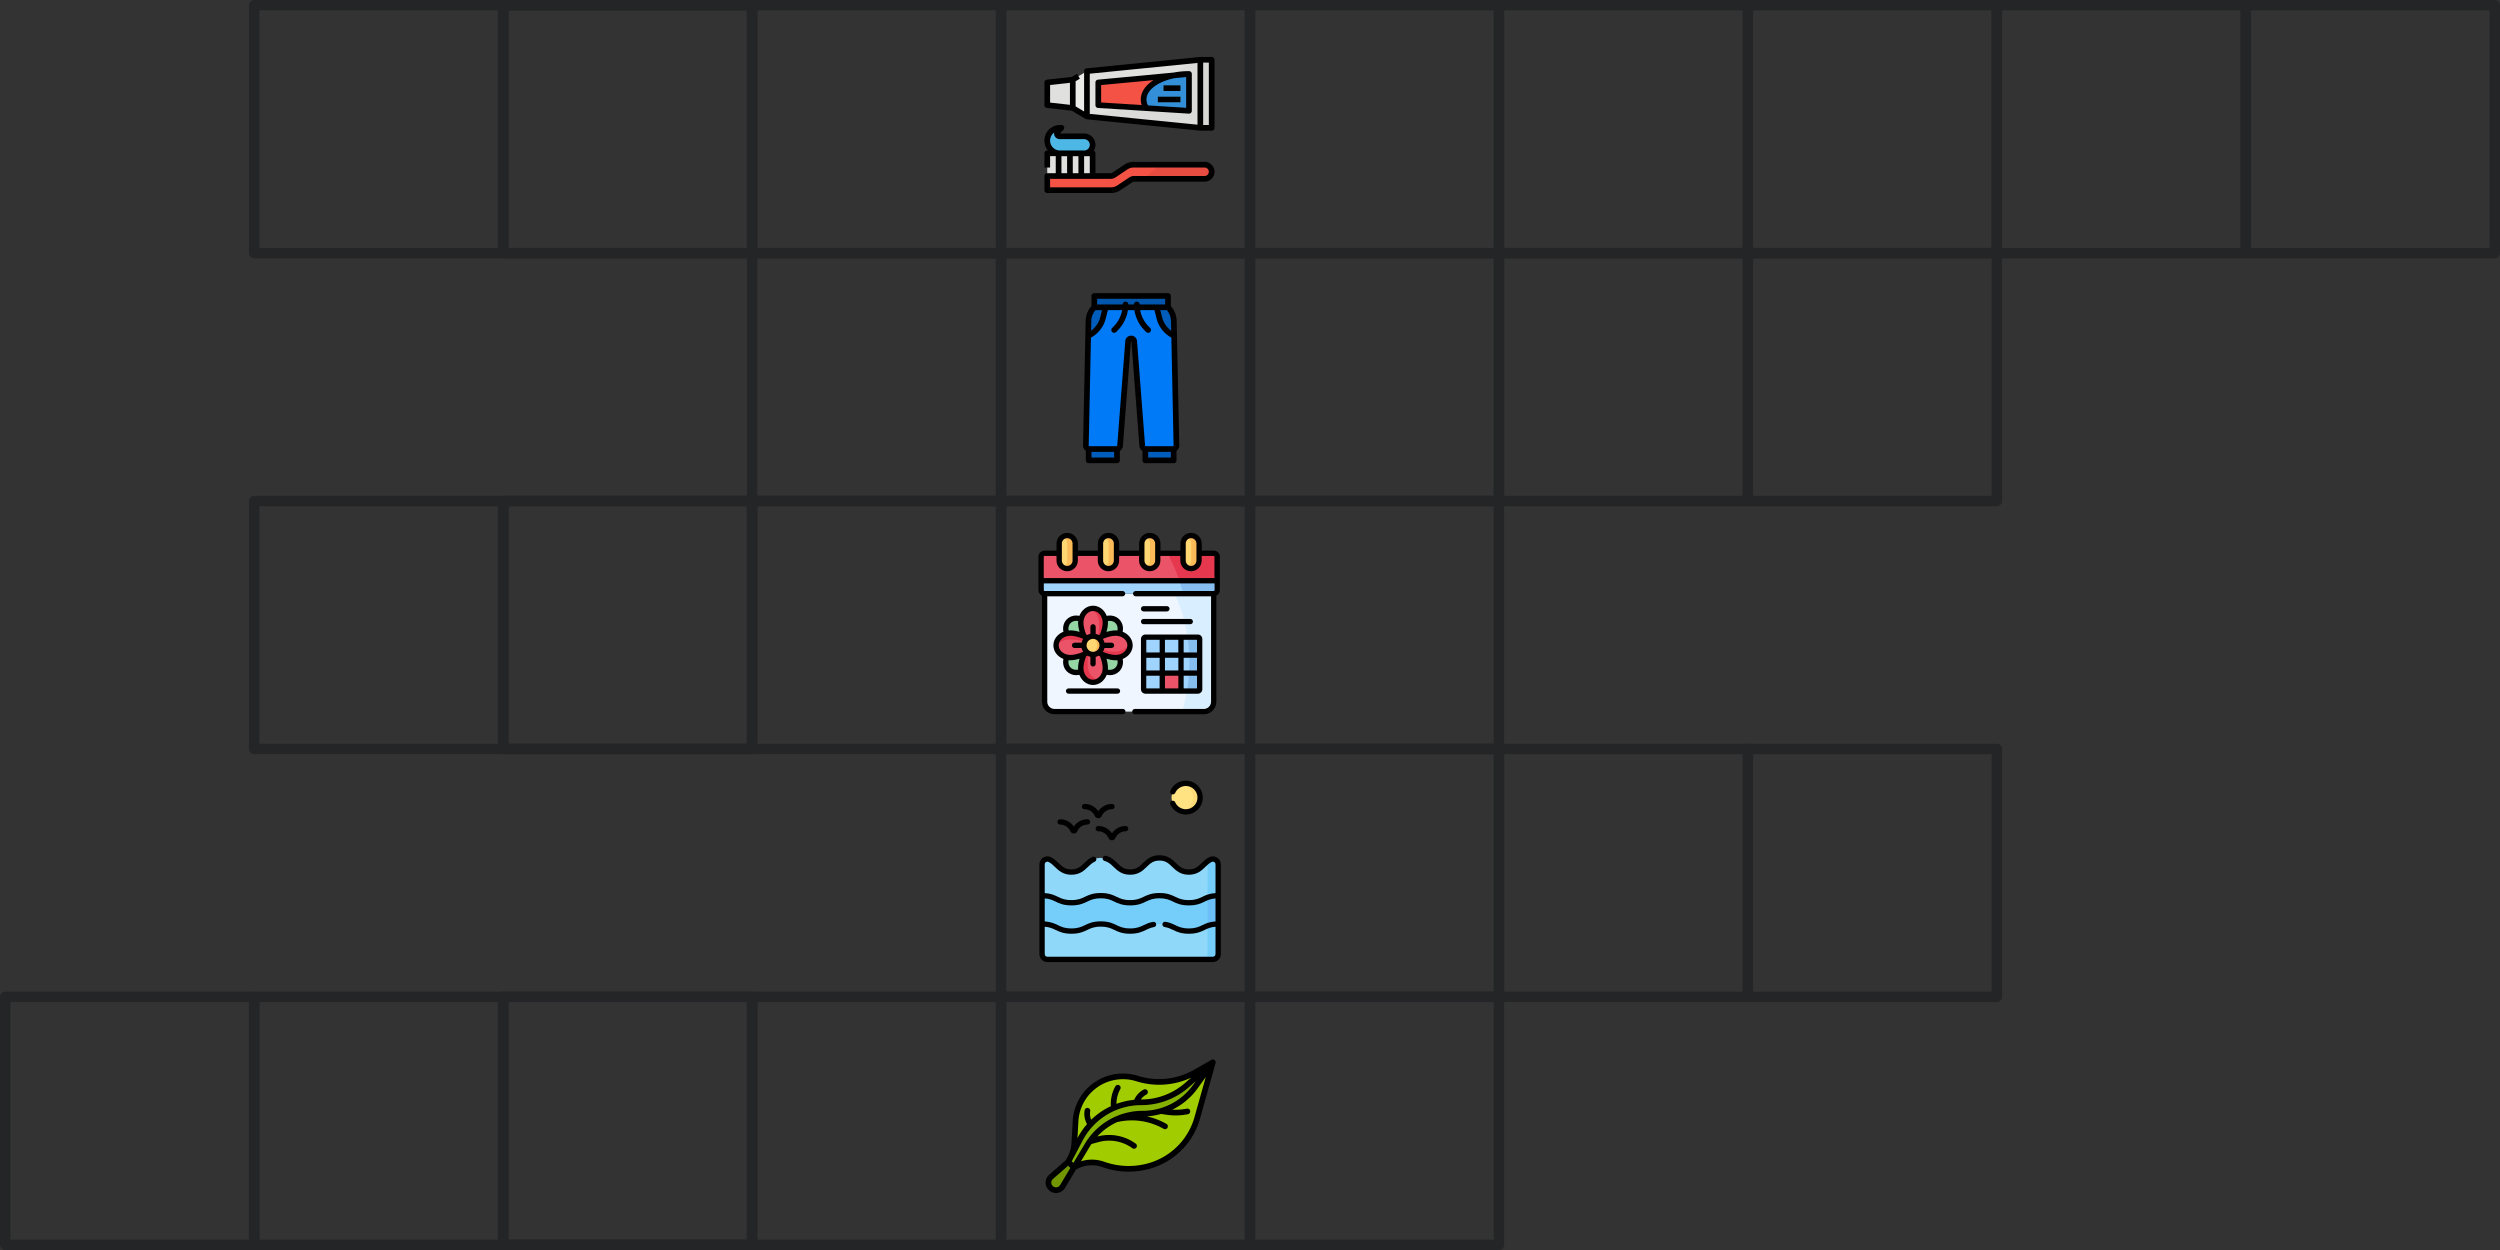 <?xml version="1.0" encoding="UTF-8"?>
<!-- Created with Inkscape (http://www.inkscape.org/) -->
<svg width="720" height="360" version="1.1" viewBox="0 0 190.5 95.25" xmlns="http://www.w3.org/2000/svg">
 <rect x="0" y="0" width="190.5" height="95.25" fill="#333333" stroke="none"/>
 <g fill="none" stroke="#242526" stroke-linecap="round" stroke-linejoin="round" stroke-width=".794">
  <rect x="19.367" y=".397" width="18.971" height="18.891"/>
  <rect x="38.338" y=".397" width="18.971" height="18.891"/>
  <rect x="38.338" y=".397" width="18.971" height="18.891"/>
  <rect x="57.309" y=".397" width="18.971" height="18.891"/>
  <rect x="76.279" y=".397" width="18.971" height="18.891"/>
  <rect x="95.25" y=".397" width="18.971" height="18.891"/>
  <rect x="114.22" y=".397" width="18.971" height="18.891"/>
  <rect x="133.19" y=".397" width="18.971" height="18.891"/>
  <rect x="152.16" y=".397" width="18.971" height="18.891"/>
  <rect x="171.13" y=".397" width="18.971" height="18.891"/>
  <rect x="57.309" y="19.288" width="18.971" height="18.891"/>
  <rect x="76.279" y="19.288" width="18.971" height="18.891"/>
  <rect x="95.25" y="19.288" width="18.971" height="18.891"/>
  <rect x="114.22" y="19.288" width="18.971" height="18.891"/>
  <rect x="133.19" y="19.288" width="18.971" height="18.891"/>
  <rect x="19.367" y="38.179" width="18.971" height="18.891"/>
  <rect x="38.338" y="38.179" width="18.971" height="18.891"/>
  <rect x="38.338" y="38.179" width="18.971" height="18.891"/>
  <rect x="57.309" y="38.179" width="18.971" height="18.891"/>
  <rect x="76.279" y="38.179" width="18.971" height="18.891"/>
  <rect x="95.25" y="38.179" width="18.971" height="18.891"/>
  <rect x="76.279" y="57.071" width="18.971" height="18.891"/>
  <rect x="95.25" y="57.071" width="18.971" height="18.891"/>
  <rect x="114.22" y="57.071" width="18.971" height="18.891"/>
  <rect x="133.19" y="57.071" width="18.971" height="18.891"/>
  <rect x=".397" y="75.962" width="18.971" height="18.891"/>
  <rect x="19.367" y="75.962" width="18.971" height="18.891"/>
  <rect x="38.338" y="75.962" width="18.971" height="18.891"/>
  <rect x="38.338" y="75.962" width="18.971" height="18.891"/>
  <rect x="57.309" y="75.962" width="18.971" height="18.891"/>
  <rect x="76.279" y="75.962" width="18.971" height="18.891"/>
  <rect x="95.25" y="75.962" width="18.971" height="18.891"/>
 </g>
 <g stroke-width="9.809">
  <g id="Filled_outline" transform="matrix(.027 0 0 .027 79.153 2.612)" data-name="Filled outline">
   <path d="m152 312a24 24 0 0 0-24-24h-68.686a8 8 0 0 1-5.657-2.343 8 8 0 0 1 0-11.314l10.343-10.343h-4a36 36 0 0 0-36 36 36 36 0 0 0 36 36h68a24 24 0 0 0 24-24z" fill="#4db7e5" stroke-width="93.221"/>
   <path transform="rotate(90,88,368)" d="m56 304h64v128h-64z" fill="#e0e0de" stroke-width="93.221"/>
   <g fill="#d6d6d4" stroke-width="9.809">
    <path d="m48 336h16v64h-16z"/>
    <path d="m80 336h16v64h-16z"/>
    <path d="m112 336h16v64h-16z"/>
   </g>
   <path d="m488 388a20.007 20.007 0 0 1-20 20h-199.16a16.029 16.029 0 0 0-8.87 2.69l-33.89 22.59a40 40 0 0 1-22.19 6.72h-179.89v-40h179.16a16.029 16.029 0 0 0 8.87-2.69l33.89-22.59a40 40 0 0 1 22.19-6.72h199.89a19.994 19.994 0 0 1 20 20z" fill="#f35244" stroke-width="93.221"/>
   <path d="m488 388a20.007 20.007 0 0 1-20 20h-174.31a460.6 460.6 0 0 0 48.76-40h125.55a19.994 19.994 0 0 1 20 20z" fill="#e64c3f" stroke-width="93.221"/>
   <path d="m456 72v192l-320-32v-128l289.68-28.97z" fill="#e0e0de" stroke-width="93.221"/>
   <path d="m456 72v192l-320-32v-1.03c100.04-18.19 207.85-64.36 289.68-155.94z" fill="#dbdbd9" stroke-width="93.221"/>
   <path d="m456 72h32v192h-32z" fill="#d6d6d4" stroke-width="93.221"/>
   <path d="m96 208 40 24v-128l-40 24z" fill="#ebebe9" stroke-width="93.221"/>
   <path d="m24 200 72 8v-80l-72 8z" fill="#e0e0de" stroke-width="93.221"/>
   <path d="m424 112v104l-120.41-7.53-135.59-8.47v-64l214.3-20.09z" fill="#f35244" stroke-width="93.221"/>
   <path d="m424 112v104l-120.41-7.53a44.936 44.936 0 0 1-7.59-24.47c0-31.55 36.08-58.36 86.3-68.09a220.06 220.06 0 0 1 41.7-3.91z" fill="#348fd9" stroke-width="93.221"/>
   <path d="m352 144h48v16h-48z" fill="#4db7e5" stroke-width="93.221"/>
   <path d="m336 176h64v16h-64z" fill="#4db7e5" stroke-width="93.221"/>
   <g stroke-width="9.809">
    <path d="m468 360h-199.89a47.846 47.846 0 0 0-26.626 8.062l-33.892 22.594a7.974 7.974 0 0 1-4.438 1.344h-43.155v-56a8 8 0 0 0-4.721-7.292 31.984 31.984 0 0 0-27.279-48.708h-68.686l10.343-10.343a8 8 0 0 0-5.657-13.657h-4a43.978 43.978 0 0 0-33.916 72h-2.084a8 8 0 0 0-8 8v40h16v-32h16v48h-24a8 8 0 0 0-8 8v40a8 8 0 0 0 8 8h179.89a47.846 47.846 0 0 0 26.626-8.062l33.892-22.594a7.974 7.974 0 0 1 4.438-1.344h199.16a28 28 0 0 0 0-56zm-340 32v-48h16v48zm-16-48v48h-16v-48zm-80-44a27.982 27.982 0 0 1 11.527-22.629 16.248 16.248 0 0 0-0.214 2.629 16 16 0 0 0 16 16h68.687a16 16 0 0 1 0 32h-68a28.032 28.032 0 0 1-28-28zm32 44h16v48h-16zm404 56h-199.16a23.932 23.932 0 0 0-13.314 4.031l-33.89 22.594a31.9 31.9 0 0 1-17.752 5.375h-171.89v-24h171.16a23.932 23.932 0 0 0 13.314-4.031l33.89-22.594a31.9 31.9 0 0 1 17.752-5.375h199.89a12 12 0 0 1 0 24z"/>
    <path d="m488 64h-31.91a7.746 7.746 0 0 0-0.886 0.04h-0.036l-319.97 32a8 8 0 0 0-7.2 7.96v113.87l-24-14.4v-70.941l12.116-7.268-8.232-13.721-14.5 8.7-70.264 7.807a8 8 0 0 0-7.12 7.953v64a8 8 0 0 0 7.116 7.951l70.264 7.807 38.5 23.1c0.034 0.021 0.071 0.035 0.106 0.055a8.209 8.209 0 0 0 0.771 0.393c0.05 0.022 0.1 0.047 0.15 0.068a7.98 7.98 0 0 0 0.915 0.319c0.064 0.018 0.127 0.031 0.191 0.047 0.249 0.064 0.5 0.115 0.761 0.155 0.087 0.014 0.175 0.028 0.263 0.039 0.055 6e-3 0.108 0.019 0.163 0.024l319.96 32h0.036a7.872 7.872 0 0 0 0.8 0.04h32a8 8 0 0 0 8-8v-192a8 8 0 0 0-7.997-8zm-456 79.16 56-6.222v62.124l-56-6.222zm112-31.92 304-30.4v174.32l-304-30.4zm336 144.76h-16v-176h16z"/>
    <path d="m431.94 111.08c-0.028-0.249-0.065-0.494-0.116-0.735-6e-3 -0.03-0.016-0.059-0.023-0.09-0.053-0.237-0.114-0.471-0.187-0.7-0.015-0.048-0.035-0.094-0.052-0.142-0.071-0.207-0.146-0.412-0.233-0.611-0.03-0.069-0.066-0.135-0.1-0.2-0.081-0.173-0.164-0.344-0.257-0.509-0.048-0.086-0.1-0.167-0.152-0.251-0.087-0.142-0.175-0.283-0.27-0.42-0.064-0.092-0.134-0.181-0.2-0.271-0.093-0.121-0.186-0.24-0.286-0.356-0.078-0.091-0.16-0.179-0.243-0.267q-0.151-0.164-0.312-0.316c-0.043-0.041-0.081-0.087-0.125-0.127s-0.1-0.077-0.144-0.118q-0.17-0.147-0.347-0.284c-0.094-0.073-0.188-0.144-0.284-0.213-0.126-0.089-0.256-0.172-0.386-0.254-0.1-0.059-0.19-0.119-0.287-0.174-0.142-0.081-0.289-0.154-0.437-0.226-0.091-0.045-0.181-0.091-0.273-0.132-0.162-0.072-0.329-0.134-0.5-0.195-0.084-0.031-0.166-0.064-0.251-0.092-0.176-0.057-0.357-0.1-0.539-0.149-0.082-0.021-0.162-0.046-0.245-0.064-0.177-0.038-0.359-0.065-0.541-0.091-0.091-0.013-0.18-0.031-0.272-0.041-0.168-0.019-0.339-0.025-0.509-0.033-0.107-5e-3 -0.214-0.016-0.322-0.016h-0.053a228.06 228.06 0 0 0-42.768 3.975l-213.98 20.06a8 8 0 0 0-7.25 7.96v64a8 8 0 0 0 7.5 7.984l135.59 8.47 120.41 7.53c0.167 0.011 0.333 0.016 0.5 0.016a8 8 0 0 0 8-8v-104a7.918 7.918 0 0 0-0.044-0.834c-3e-3 -0.028-9e-3 -0.056-0.013-0.084zm-255.94 32.203 148.08-13.885c-3.038 1.925-5.94 3.935-8.663 6.047-17.935 13.911-27.415 30.699-27.415 48.553a49.891 49.891 0 0 0 2.532 15.639l-114.53-7.155zm240 64.2-107.66-6.733a35.69 35.69 0 0 1-4.337-16.752c0-16.076 11.539-28.4 21.22-35.9 14.317-11.1 35-19.71 58.268-24.262l32.512-3.053z"/>
    <path d="m352 144h48v16h-48z"/>
    <path d="m336 176h64v16h-64z"/>
   </g>
  </g>
  <g id="filled_outline" transform="matrix(.027 0 0 .027 79.282 21.904)" data-name="filled outline">
   <path d="m152 24h208v40h-208z" fill="#0056ac" stroke-width="93.221"/>
   <path d="m360 56a56.277 56.277 0 0 1 16.471 38.622l7.316 351.17a10 10 0 0 1-10 10.208h-76.527a10 10 0 0 1-9.97-9.233l-22.676-294.79a8.64 8.64 0 0 0-8.614-7.976 8.64 8.64 0 0 0-8.614 7.976l-22.676 294.79a10 10 0 0 1-9.97 9.233h-76.529a10 10 0 0 1-10-10.208l7.316-351.17a56.277 56.277 0 0 1 16.473-38.622l16 8 16-8h144l16 8z" fill="#007af6" stroke-width="93.221"/>
   <g fill="#005dbb" stroke-width="9.809">
    <path d="m136 456h80v32h-80z"/>
    <path d="m296 456h80v32h-80z"/>
    <path d="m184 56-7.32 29.29a77.813 77.813 0 0 1-40.68 50.71l-1.35 0.67 0.88-42.05a56.266 56.266 0 0 1 16.47-38.62z"/>
    <path d="m377.35 136.67-1.35-0.67a77.813 77.813 0 0 1-40.68-50.71l-7.32-29.29h32a56.266 56.266 0 0 1 16.47 38.62z"/>
   </g>
   <path d="m360 16h-208a8 8 0 0 0-8 8v28.821a63.951 63.951 0 0 0-16.469 41.635l-7.316 351.17a17.866 17.866 0 0 0 5.135 12.97 18.19 18.19 0 0 0 2.65 2.229v27.177a8 8 0 0 0 8 8h80a8 8 0 0 0 8-8v-26.608a18.043 18.043 0 0 0 8.687-14.011l22.676-294.79a0.639 0.639 0 0 1 1.274 0l22.676 294.79a18.043 18.043 0 0 0 8.687 14.011v26.608a8 8 0 0 0 8 8h80a8 8 0 0 0 8-8v-27.177a18.19 18.19 0 0 0 2.65-2.229 17.865 17.865 0 0 0 5.135-12.969l-7.316-351.17a63.951 63.951 0 0 0-16.469-41.635v-28.821a8 8 0 0 0-8-8zm-200 16h192v16h-72a8 8 0 0 0-16 0h-16a8 8 0 0 0-16 0h-72zm-4.538 32h18.292l-4.838 19.351a69.683 69.683 0 0 1-25.963 38.982l0.574-27.544a48.029 48.029 0 0 1 11.935-30.789zm52.538 416h-64v-16h64zm64.59-328.64a16.639 16.639 0 0 0-33.18 0l-22.676 294.79a2.01 2.01 0 0 1-1.994 1.847h-76.53a2 2 0 0 1-2-2.042l6.341-304.37a85.668 85.668 0 0 0 41.886-54.355l5.809-23.231h40.3a87.917 87.917 0 0 1-24.485 46.627l-3.716 3.716a8 8 0 0 0 11.314 11.314l3.716-3.716a103.79 103.79 0 0 0 29.411-57.941h18.428a103.79 103.79 0 0 0 29.413 57.941l3.716 3.716a8 8 0 0 0 11.314-11.314l-3.716-3.716a87.908 87.908 0 0 1-24.484-46.627h40.3l5.808 23.231a85.668 85.668 0 0 0 41.886 54.355l6.341 304.37a2 2 0 0 1-2 2.041h-76.532a2.01 2.01 0 0 1-1.994-1.847zm95.41 328.64h-64v-16h64zm1.047-357.67a69.683 69.683 0 0 1-25.963-38.982l-4.838-19.351h18.292a48.029 48.029 0 0 1 11.935 30.789z" stroke-width="9.809"/>
  </g>
  <g transform="matrix(.027 0 0 .027 79.129 40.603)">
   <g clip-rule="evenodd" fill-rule="evenodd" stroke-width="93.221">
    <path d="m45.2 504.5h421.6c15.3 0 27.8-12.5 27.8-27.8v-305.1h-477.3v305.1c0 15.3 12.6 27.8 27.9 27.8z" fill="#eff6ff"/>
    <path d="m17.3 171.6h477.3c5.4 0 9.8-4.3 9.9-9.6v-26.8h-497v26.8c0.1 5.3 4.5 9.6 9.8 9.6z" fill="#9fd4fe"/>
    <path d="m7.5 135.2h497v-68c-0.1-5.3-4.5-9.6-9.9-9.6h-41.2v20.7c0 12.4-10.2 22.6-22.6 22.6s-22.6-10.2-22.6-22.6v-20.7h-71.3v20.7c0 12.4-10.2 22.6-22.6 22.6s-22.6-10.2-22.6-22.6v-20.7h-71.3v20.7c0 12.4-10.2 22.6-22.6 22.6s-22.6-10.2-22.6-22.6v-20.7h-71.3v20.7c0 12.4-10.2 22.6-22.6 22.6s-22.6-10.2-22.6-22.6v-20.7h-41.4c-5.4 0-9.8 4.3-9.8 9.7v0.2z" fill="#eb5468"/>
    <path d="m363.8 57.6c13.2 23.3 24.6 49.4 34 77.6h106.7v-68c-0.1-5.3-4.5-9.6-9.9-9.6h-41.2v20.7c0 12.4-10.2 22.6-22.6 22.6s-22.6-10.2-22.6-22.6v-20.7z" fill="#e5384f"/>
    <path d="m397.8 135.2c3.9 11.8 7.5 23.9 10.6 36.4h86.2c5.4 0 9.8-4.3 9.9-9.6v-26.8z" fill="#85beef"/>
    <g fill="#ffd772">
     <path d="m58.6 78.3c0 12.4 10.2 22.6 22.6 22.6s22.6-10.2 22.6-22.6v-48.2c0-12.4-10.2-22.6-22.6-22.6s-22.6 10.1-22.6 22.6v27.5z"/>
     <path d="m175.1 78.3c0 12.4 10.1 22.6 22.6 22.6 12.4 0 22.6-10.2 22.6-22.6v-48.2c0-12.4-10.2-22.6-22.6-22.6s-22.6 10.1-22.6 22.6v27.5z"/>
     <path d="m291.7 78.3c0 12.4 10.1 22.6 22.6 22.6 12.4 0 22.6-10.2 22.6-22.6v-48.2c0-12.4-10.2-22.6-22.6-22.6s-22.6 10.1-22.6 22.6v27.5z"/>
     <path d="m408.2 30.1v48.2c0 12.4 10.2 22.6 22.6 22.6s22.6-10.2 22.6-22.6v-48.2c0-12.4-10.2-22.6-22.6-22.6s-22.6 10.1-22.6 22.6z"/>
    </g>
    <g fill="#fbba58">
     <path d="m198.1 30.1v48.2c0 8.4-4.6 15.8-11.5 19.6 3.3 1.9 7.1 2.9 11.1 2.9 12.4 0 22.6-10.2 22.6-22.6v-48.1c0-12.4-10.2-22.6-22.6-22.6-4 0-7.8 1-11.1 2.9 6.9 3.9 11.5 11.3 11.5 19.7z"/>
     <path d="m81.6 30.1v48.2c0 8.4-4.6 15.8-11.5 19.6 3.3 1.9 7.1 2.9 11.1 2.9 12.4 0 22.6-10.2 22.6-22.6v-48.1c0-12.4-10.2-22.6-22.6-22.6-4 0-7.8 1-11.1 2.9 6.9 3.9 11.5 11.3 11.5 19.7z"/>
     <path d="m314.7 30.1v48.2c0 8.4-4.6 15.8-11.5 19.6 3.3 1.9 7.1 2.9 11.1 2.9 12.4 0 22.6-10.2 22.6-22.6v-48.1c0-12.4-10.2-22.6-22.6-22.6-4 0-7.8 1-11.1 2.9 6.8 3.9 11.5 11.3 11.5 19.7z"/>
     <path d="m431.2 30.1v48.2c0 8.4-4.6 15.8-11.5 19.6 3.3 1.9 7.1 2.9 11.1 2.9 12.4 0 22.6-10.2 22.6-22.6v-48.1c0-12.4-10.2-22.6-22.6-22.6-4 0-7.8 1-11.1 2.9 6.8 3.9 11.5 11.3 11.5 19.7z"/>
    </g>
    <g fill="#9fd4fe">
     <path d="m296.8 299.5v45.5h52.7v-50.7h-47.6c-2.8 0-5.1 2.3-5.1 5.2z"/>
     <path d="m349.6 294.3h52.8v50.7h-52.8z"/>
     <path d="m402.3 294.3v50.7h52.7v-45.6c0-2.8-2.3-5.1-5.1-5.1z"/>
     <path d="m402.3 345.1h52.7v50.7h-52.7z"/>
     <path d="m349.6 345.1h52.8v50.7h-52.8z"/>
     <path d="m296.8 345.1h52.7v50.7h-52.7z"/>
     <path d="m296.8 395.8v45.6c0 2.8 2.3 5.1 5.1 5.1h47.6v-50.7z"/>
    </g>
    <path d="m349.6 395.8h52.8v50.7h-52.8z" fill="#eb5468"/>
    <path d="m402.3 395.8v50.7h47.6c2.8 0 5.1-2.3 5.1-5.1v-45.6z" fill="#9fd4fe"/>
    <g fill="#85beef">
     <path d="m420.9 294.3c2.4 16.4 4 33.4 4.6 50.7h29.5v-45.6c0-2.8-2.3-5.1-5.1-5.1z"/>
     <path d="m425.5 345.1c0.3 6.4 0.4 12.9 0.4 19.4 0 10.6-0.3 21-1 31.3h30.1v-50.7z"/>
     <path d="m425 395.8c-1.1 17.4-3.1 34.3-5.9 50.7h30.9c2.8 0 5.1-2.3 5.1-5.1v-45.6z"/>
    </g>
    <path d="m412.3 250.4c3.5 14.2 6.4 28.8 8.6 43.9h29c2.8 0 5.1 2.3 5.1 5.1v141.9c0 2.8-2.3 5.1-5.1 5.1h-30.9c-3.5 20.2-8.2 39.6-14.1 58h61.9c15.3 0 27.8-12.5 27.8-27.8v-305h-110.9c11.8 23.7 21.5 50.2 28.6 78.8z" fill="#d9eeff"/>
    <path d="m79.7 284c-17.3 3.9-30 17.4-30 33.5s12.8 29.6 30 33.5c3.3 0.8 6.8 1.2 10.4 1.2 10.7 0 25.8-3.5 38.6-9.4 3.3-1.5 6.5-3.2 9.4-5 13.9-8.8 18.1-28.8 0-40.7-2.9-1.8-6.1-3.5-9.4-5-12.8-5.8-27.9-9.4-38.6-9.4-3.6 0.1-7.1 0.5-10.4 1.3z" fill="#eb5468"/>
    <path d="m120.5 243.5c-0.7 3.2-1 6.5-1 10 0 10.7 3.5 25.8 9.4 38.6 17.1 26.9 40.3 22.6 50.6 0 5.8-12.8 9.4-28 9.4-38.6 0-3.5-0.4-6.8-1.1-10-3.8-17.5-17.4-30.5-33.6-30.5-16.3 0.1-29.9 13-33.7 30.5z" fill="#eb5468"/>
    <path d="m85.5 249.2c-8.8 8.8-10.6 22.4-5.8 34.8 3.3-0.8 6.8-1.2 10.4-1.2 10.7 0 25.8 3.5 38.6 9.4-5.8-12.8-9.4-28-9.4-38.6 0-3.5 0.4-6.8 1-10-12.3-5-25.9-3.2-34.8 5.6z" fill="#95d6a4"/>
    <path d="m79.7 351c-4.8 12.4-3 25.9 5.8 34.7 8.9 8.9 22.5 10.7 35 5.7-0.7-3.2-1-6.5-1-10 0-10.7 3.5-25.8 9.4-38.6-12.8 5.8-27.9 9.4-38.6 9.4-3.8-0.1-7.3-0.5-10.6-1.2z" fill="#95d6a4"/>
    <path d="m128.8 342.8c-5.8 12.8-9.4 28-9.4 38.6 0 3.5 0.4 6.8 1 10 3.8 17.5 17.4 30.5 33.6 30.5s29.8-13 33.6-30.5c0.7-3.2 1.1-6.5 1.1-10 0-10.7-3.6-25.8-9.4-38.6-12.5-18.5-30.1-18.8-50.5 0z" fill="#eb5468"/>
    <path d="m179.4 342.8c5.8 12.8 9.4 28 9.4 38.6 0 3.5-0.4 6.8-1.1 10 12.4 5 26.1 3.2 35-5.7 8.8-8.8 10.6-22.4 5.8-34.7-3.3 0.8-6.8 1.2-10.4 1.2-10.8-0.1-25.9-3.6-38.7-9.4z" fill="#95d6a4"/>
    <path d="m169.9 337.8c2.9 1.8 6.1 3.5 9.4 5 12.8 5.8 27.9 9.4 38.6 9.4 3.6 0 7.1-0.4 10.4-1.2 17.3-3.9 30-17.4 30-33.5 0-16-12.8-29.5-30-33.5-3.3-0.8-6.8-1.2-10.4-1.2-10.7 0-25.8 3.5-38.6 9.4-3.3 1.5-6.5 3.2-9.4 5-14.1 9.6-14.1 29.7 0 40.6z" fill="#eb5468"/>
    <path d="m188.7 253.5c0 10.7-3.5 25.8-9.4 38.6 12.8-5.8 27.9-9.4 38.6-9.4 3.6 0 7.1 0.4 10.4 1.2 4.8-12.4 3-25.9-5.8-34.8-8.9-8.9-22.5-10.6-35-5.7 0.9 3.3 1.2 6.7 1.2 10.1z" fill="#95d6a4"/>
    <path d="m138.2 297.1c-6.1 4.7-9.9 12.1-9.9 20.3 0 8.3 3.9 15.6 9.9 20.4 4.4 3.4 9.9 5.5 15.8 5.5 6 0 11.5-2 15.9-5.5 6-4.7 9.9-12.1 9.9-20.4 0-8.2-3.9-15.6-9.9-20.3-4.4-3.4-9.9-5.5-15.9-5.5-5.9 0.1-11.4 2.1-15.8 5.5z" fill="#ffd772"/>
    <path d="m177.5 328.3c-1.7 3.7-4.3 7-7.5 9.5 2.9 1.8 6.1 3.5 9.4 5 12.8 5.8 27.9 9.4 38.6 9.4 3.6 0 7.1-0.4 10.4-1.2 17.3-3.9 30-17.4 30-33.5 0-2.2-0.2-4.3-0.7-6.3-15.3 31.6-59.7 25.3-78.3 18.1-0.5-0.3-1.3-0.6-1.9-1z" fill="#e5384f"/>
    <path d="m141.4 218.3c38.2-0.2 30.9 51.8 26.1 77.2 0.8 0.5 1.6 1 2.4 1.7 2.9-1.8 6.1-3.5 9.4-5 5.8-12.8 9.4-28 9.4-38.6 0-3.5-0.4-6.8-1.1-10-3.8-17.5-17.4-30.5-33.6-30.5-6.4 0-12.4 2-17.6 5.6 1.7-0.3 3.8-0.5 5-0.4z" fill="#e5384f"/>
    <path d="m155.5 296.6c6 4.7 9.9 12.1 9.9 20.3 0 8.3-3.9 15.6-9.9 20.4-2.8 2.2-6 3.8-9.5 4.7 2.6 0.9 5.3 1.3 8.1 1.3 6 0 11.5-2 15.9-5.5 3.2-2.5 5.8-5.8 7.5-9.5 1.5-3.3 2.4-7 2.4-10.9 0-8.2-3.9-15.6-9.9-20.3-0.8-0.6-1.6-1.2-2.4-1.7-3.9-2.4-8.5-3.8-13.5-3.8-2.2 0-4.3 0.3-6.3 0.8 2.8 1 5.4 2.4 7.7 4.2z" fill="#fbba58"/>
    <path d="m128.8 342.8c-5.8 12.8-9.4 28-9.4 38.6 0 3.5 0.4 6.8 1 10 3.8 17.5 17.4 30.5 33.6 30.5 6.9 0 13.2-2.3 18.6-6.3-0.9 0.1 5.8 0.1-2.7 0.1s-25.8-13-29.6-30.5c-0.7-3.2-1-3.5-1-10s-1.2-22.6 3.6-34.5c-1.7-0.8-3.3-1.8-4.7-2.9-2.9 1.8-6.1 3.5-9.4 5z" fill="#e5384f"/>
    <path d="m79.7 284c-17.3 3.9-30 17.4-30 33.5 0 1.2 0.1 2.4 0.2 3.6 13.9-27.8 54.9-20.7 77.2-14.6 1 0.5 2.1 1 3.1 1.4 1.7-4.3 4.5-8 8.1-10.8-2.9-1.8-6.1-3.5-9.4-5-12.8-5.8-27.9-9.4-38.6-9.4-3.8 0.1-7.3 0.5-10.6 1.3z" fill="#e5384f"/>
   </g>
   <g stroke-width="9.809">
    <path d="m85.1 439c-4.1 0-7.5 3.4-7.5 7.5s3.4 7.5 7.5 7.5h138c4.1 0 7.5-3.4 7.5-7.5s-3.4-7.5-7.5-7.5z"/>
    <path d="m289.3 441.4c0 7 5.7 12.6 12.6 12.6h148c6.9 0 12.6-5.7 12.6-12.6v-141.9c0-7-5.7-12.6-12.6-12.6h-148c-6.9 0-12.6 5.7-12.6 12.6zm158.2-53.1h-37.7v-35.7h37.7zm-90.4-35.7h37.8v35.7h-37.8zm0 50.7h37.8v35.7h-37.8zm37.7-65.7h-37.8v-35.7h37.8zm-52.7 50.7h-37.7v-35.7h37.7zm-37.8 15h37.7v35.7h-37.7zm105.5 35.7v-35.7h37.7v35.7zm37.7-101.4h-37.7v-35.7h37.7zm-105.4-35.8v35.7h-37.7v-35.7z"/>
    <path d="m296.8 221.8h65.8c4.1 0 7.5-3.4 7.5-7.5s-3.4-7.5-7.5-7.5h-65.8c-4.1 0-7.5 3.4-7.5 7.5s3.4 7.5 7.5 7.5z"/>
    <path d="m296.8 257.9h131.7c4.1 0 7.5-3.4 7.5-7.5s-3.4-7.5-7.5-7.5h-131.7c-4.1 0-7.5 3.4-7.5 7.5s3.4 7.5 7.5 7.5z"/>
    <path d="m266 317.5c0-17.1-11.6-31.8-28.3-38.4 2.7-13.2-0.8-26.1-9.7-35.1-9-9-22-12.5-35.3-9.7-6.5-16.9-21.4-28.7-38.6-28.7s-32 11.8-38.6 28.7c-13.2-2.8-26.2 0.7-35.3 9.7-9 9-12.4 21.9-9.7 35.1-16.7 6.6-28.3 21.3-28.3 38.4s11.6 31.8 28.3 38.4c-2.7 13.2 0.8 26.1 9.7 35.1 7 7 16.4 10.7 26.4 10.7 2.9 0 5.9-0.3 8.9-1 6.5 16.9 21.4 28.7 38.6 28.7s32.1-11.8 38.6-28.7c3 0.6 6 1 8.9 1 10 0 19.4-3.7 26.4-10.7 9-9 12.4-21.9 9.8-35.1 16.5-6.6 28.2-21.3 28.2-38.4zm-48.7-63c5.2 5.2 7.3 12.9 5.8 21-1.7-0.2-3.4-0.2-5.1-0.2-7.7 0-16.9 1.6-26 4.3 2.7-9.2 4.2-18.4 4.2-26 0-1.6-0.1-3.1-0.2-4.7 8.2-1.6 16 0.4 21.3 5.6zm-63.2 81.3c-10.1 0-18.3-8.2-18.3-18.3 0-5.7 2.7-10.9 6.8-14.2 3.1-2.5 7.1-4.1 11.5-4.1 10.1 0 18.3 8.2 18.3 18.3s-8.2 18.3-18.3 18.3zm0-115.2c15 0 27.2 14.8 27.2 33 0 9.1-3 22.1-7.6 33.1-1.2 0.6-2.3 1.1-3.4 1.7-2.7-1.5-5.6-2.6-8.7-3.3v-19.8c0-4.1-3.4-7.5-7.5-7.5s-7.5 3.4-7.5 7.5v19.7c-3.1 0.7-6 1.8-8.6 3.3-1.1-0.6-2.2-1.2-3.4-1.7-4.6-11-7.6-24-7.6-33.1-0.1-18.1 12.1-32.9 27.1-32.9zm-63.3 33.9c5.3-5.3 13.1-7.3 21.3-5.7-0.1 1.5-0.2 3.1-0.2 4.7 0 7.6 1.5 16.9 4.2 26-9.1-2.7-18.3-4.3-26-4.3-1.7 0-3.4 0.1-5.1 0.2-1.4-7.9 0.6-15.6 5.8-20.9zm-33.6 63c0-15 14.8-27.1 33-27.1 10.3 0 24.5 3.6 36.1 8.9-2.1 3.2-3.7 6.8-4.6 10.7h-19.8c-4.1 0-7.5 3.4-7.5 7.5s3.4 7.5 7.5 7.5h19.8c0.9 3.9 2.5 7.5 4.6 10.7-11.6 5.3-25.8 8.9-36.1 8.9-18.2 0-33-12.1-33-27.1zm33.6 62.9c-5.2-5.2-7.3-12.9-5.8-21 1.7 0.2 3.4 0.2 5.1 0.2 7.7 0 16.9-1.6 26-4.3-2.7 9.2-4.2 18.4-4.2 26 0 1.6 0.1 3.1 0.2 4.7-8.2 1.7-16-0.3-21.3-5.6zm63.3 34c-15 0-27.1-14.8-27.1-33 0-9.1 3-22.1 7.6-33.1 1.2-0.6 2.3-1.1 3.4-1.7 2.7 1.5 5.6 2.6 8.6 3.3v19.8c0 4.1 3.4 7.5 7.5 7.5s7.5-3.4 7.5-7.5v-19.8c3.1-0.7 6-1.8 8.7-3.3 1.1 0.6 2.2 1.2 3.4 1.7 4.7 11.2 7.6 23.9 7.6 33.1 0 2.8-0.3 5.5-0.8 8.1-0.1 0.2-0.1 0.4-0.1 0.6-3.3 14-13.8 24.3-26.3 24.3zm63.2-34c-5.3 5.3-13.1 7.3-21.3 5.7 0.1-1.5 0.2-3.1 0.2-4.7 0-7.6-1.5-16.8-4.2-26 9.1 2.7 18.3 4.3 26 4.3 1.7 0 3.4-0.1 5.1-0.2 1.5 8-0.5 15.7-5.8 20.9zm0.7-35.8c-10.3 0-24.5-3.6-36.1-8.9 2.1-3.2 3.7-6.8 4.6-10.7h19.8c4.1 0 7.5-3.4 7.5-7.5s-3.4-7.5-7.5-7.5h-19.8c-0.9-3.9-2.5-7.5-4.6-10.7 11.6-5.3 25.8-8.9 36.1-8.9 18.2 0 33 12.2 33 27.1 0 15-14.8 27.1-33 27.1z"/>
    <path d="m494.6 50.1h-33.7v-20c0-16.6-13.5-30.1-30.1-30.1s-30.1 13.5-30.1 30.1v20h-56.3v-20c0-16.6-13.5-30.1-30.1-30.1s-30.1 13.5-30.1 30.1v20h-56.3v-20c0-16.6-13.5-30.1-30.1-30.1s-30.1 13.5-30.1 30.1v20h-56.3v-20c-0.1-16.6-13.6-30.1-30.2-30.1s-30.1 13.5-30.1 30.1v20h-33.8c-9.5 0-17.3 7.8-17.3 17.3v94.3c0 6.9 4 12.8 9.8 15.6v299.3c0 19.5 15.9 35.3 35.3 35.3h193.1c4.1 0 7.5-3.4 7.5-7.5s-3.4-7.5-7.5-7.5h-193c-11.2 0-20.3-9.1-20.3-20.3v-297.5h212.5c4.1 0 7.5-3.4 7.5-7.5s-3.4-7.5-7.5-7.5h-220c-1.3 0-2.3-1.1-2.3-2.3v-19.1h482v19.1c0 1.3-1.1 2.3-2.4 2.3h-220.3c-4.1 0-7.5 3.4-7.5 7.5s3.4 7.5 7.5 7.5h212.7v297.6c0 11.2-9.1 20.3-20.3 20.3h-194.8c-4.1 0-7.5 3.4-7.5 7.5s3.4 7.5 7.5 7.5h194.8c19.5 0 35.3-15.9 35.3-35.3v-299.4c5.8-2.8 9.9-8.7 9.9-15.6v-94.3c0-9.5-7.8-17.3-17.4-17.3zm-78.9-20c0-8.3 6.8-15.1 15.1-15.1s15.1 6.8 15.1 15.1v48.2c0 8.3-6.8 15.1-15.1 15.1s-15.1-6.8-15.1-15.1zm-116.5 0c0-8.3 6.8-15.1 15.1-15.1s15.1 6.8 15.1 15.1v48.2c0 8.3-6.8 15.1-15.1 15.1s-15.1-6.8-15.1-15.1zm-116.6 0c0-8.3 6.8-15.1 15.1-15.1s15.1 6.8 15.1 15.1v48.2c0 8.3-6.8 15.1-15.1 15.1s-15.1-6.8-15.1-15.1zm-116.5 0c0-8.3 6.8-15.1 15.1-15.1s15.1 6.8 15.1 15.1v48.2c0 8.3-6.8 15.1-15.1 15.1s-15.1-6.8-15.1-15.1zm-51.1 97.6v-60.3c0-1.3 1.1-2.3 2.3-2.3h33.7v13.2c0 16.6 13.5 30.1 30.1 30.1s30.1-13.5 30.1-30.1v-13.2h56.3v13.2c0 16.6 13.5 30.1 30.1 30.1s30.1-13.5 30.1-30.1v-13.2h56.3v13.2c0 16.6 13.5 30.1 30.1 30.1s30.1-13.5 30.1-30.1v-13.2h56.3v13.2c0 16.6 13.5 30.1 30.1 30.1s30.1-13.5 30.1-30.1v-13.2h33.7c1.3 0 2.4 1 2.4 2.3v60.2z"/>
   </g>
  </g>
  <g transform="matrix(.027 0 0 .027 79.203 59.485)">
   <g stroke-width="9.809">
    <path d="m7.5 236.17c0-11.055 11.564-18.331 21.516-13.517 21.755 10.523 28.665 35.383 61.315 35.383 41.416 0 41.416-40 82.832-40 41.415 0 41.415 40 82.831 40s41.416-40 82.833-40c41.418 0 41.418 40 82.837 40 26.995 0 36.395-16.991 51.136-28.826 3.09-2.481 5.415-1.735 9.186-3.559 9.952-4.813 21.515 2.463 21.515 13.517l1 85.435-41.865 67.963-391.7 0.357-63.436-68.319z" fill="#90d8f9" stroke-width="93.221"/>
    <g stroke-width="9.809">
     <path d="m482.98 222.65c-3.771 1.824-7.09 4.084-10.181 6.565 1.073 2.049 1.696 4.398 1.696 6.953v168.4l30-79.965v-88.435c0-11.055-11.563-18.331-21.515-13.518z" fill="#75cef9" stroke-width="93.221"/>
    </g>
    <path d="m489.5 346.27c-13.401 0-7.466-19.573-15.001-16.74-15.754 5.922-24.819 15.074-52.836 15.074-41.418 0-41.418-20-82.837-20-41.417 0-41.417 20-82.833 20-41.415 0-41.415-20-82.831-20s-41.416 20-82.832 20-41.416-20-82.831-20v79.965l104.8 66.946 368.28-16.98z" fill="#75cef9" stroke-width="93.221"/>
    <g stroke-width="9.809">
     <path d="m474.5 329.53v79.965l30-4.928v-79.965c-13.402 0-22.465 2.095-30 4.928z" fill="#6bbef6" stroke-width="93.221"/>
    </g>
    <g stroke-width="93.221">
     <path d="m443.59 47.833c0 22.275-8.058 39.333-30.333 39.333-3.452 0-6.803 0.566-10.001-0.249-17.438-4.449-30.333-20.26-30.333-39.084s12.895-34.635 30.333-39.084c3.198-0.816 6.548-0.249 10.001-0.249 22.275 0 30.333 17.058 30.333 39.333z" fill="#ffe282"/>
     <path d="m413.25 7.5c-3.452 0-6.802 0.436-10 1.251 17.438 4.449 30.333 20.259 30.333 39.082 0 18.824-12.895 34.633-30.333 39.082 3.198 0.816 6.548 1.251 10 1.251 22.275 0 40.333-18.058 40.333-40.333s-18.058-40.333-40.333-40.333z" fill="#fdda78"/>
     <path d="m498.23 416.34c-13.401 0-16.193-9.679-23.728-6.846-15.754 5.922-24.819 15.074-52.836 15.074-41.418 0-41.418-20-82.837-20-41.417 0-41.417 20-82.833 20-41.415 0-41.415-20-82.831-20s-41.416 20-82.832 20-41.416-20-82.831-20v84.93c0 8.284 6.716 15 15 15h447c8.284 0 15-6.716 15-15z" fill="#90d8f9"/>
    </g>
    <g stroke-width="9.809">
     <path d="m474.5 409.5v80.003c0 8.284-6.716 15-15 15h30c8.284 0 15-6.716 15-15v-84.931c-13.402 0-22.465 2.095-30 4.928z" fill="#75cef9" stroke-width="93.221"/>
    </g>
    <path d="m58.413 123.9c12.583 0 23.948 7.46 28.953 19.003 1.676 3.869 5.483 6.369 9.699 6.37h2e-3c4.216 0 8.023-2.499 9.701-6.368 5.006-11.545 16.371-19.005 28.954-19.005 4.143 0 7.5-3.358 7.5-7.5s-3.357-7.5-7.5-7.5c-15.7 0-30.113 7.871-38.655 20.602-8.541-12.731-22.954-20.602-38.654-20.602-4.143 0-7.5 3.358-7.5 7.5s3.358 7.5 7.5 7.5z"/>
    <path d="m127.47 80.653c12.583 0 23.948 7.46 28.953 19.003 1.676 3.869 5.483 6.369 9.699 6.37h2e-3c4.216 0 8.023-2.499 9.701-6.368 5.005-11.545 16.37-19.005 28.954-19.005 4.143 0 7.5-3.358 7.5-7.5s-3.357-7.5-7.5-7.5c-15.701 0-30.114 7.871-38.655 20.602-8.541-12.73-22.956-20.602-38.654-20.602-4.143 0-7.5 3.358-7.5 7.5s3.357 7.5 7.5 7.5z"/>
    <path d="m204.78 148.57c-8.541-12.731-22.955-20.602-38.655-20.602-4.143 0-7.5 3.358-7.5 7.5s3.357 7.5 7.5 7.5c12.583 0 23.948 7.46 28.954 19.006 1.678 3.868 5.485 6.366 9.701 6.366h2e-3c4.216-1e-3 8.023-2.501 9.698-6.367 5.006-11.545 16.371-19.005 28.954-19.005 4.143 0 7.5-3.358 7.5-7.5s-3.357-7.5-7.5-7.5c-15.699 0-30.113 7.871-38.654 20.602z"/>
    <path d="m413.25 80.667c-13.031 0-24.838-7.711-30.079-19.645-1.666-3.792-6.089-5.518-9.884-3.851-3.792 1.665-5.516 6.09-3.851 9.883 7.635 17.381 24.833 28.612 43.814 28.612 26.375 0 47.833-21.458 47.833-47.833s-21.458-47.833-47.833-47.833c-13.368 0-26.221 5.653-35.261 15.511-3.521 3.84-6.374 8.192-8.479 12.937-1.68 3.786 0.028 8.217 3.815 9.896 3.783 1.681 8.216-0.027 9.896-3.814 1.443-3.253 3.402-6.241 5.822-8.88 6.208-6.769 15.03-10.65 24.207-10.65 18.104 0 32.833 14.729 32.833 32.834 0 18.104-14.729 32.833-32.833 32.833z"/>
    <path d="m0 489.5c0 12.407 10.094 22.5 22.5 22.5h467c12.406 0 22.5-10.093 22.5-22.5v-253.33c0-7.797-3.945-14.927-10.554-19.071-6.599-4.139-14.722-4.585-21.727-1.198-9.04 4.372-15.551 10.66-21.848 16.741-9.942 9.603-18.529 17.895-36.208 17.895s-26.266-8.292-36.208-17.895c-10.729-10.362-22.889-22.105-46.629-22.105-23.738 0-35.898 11.744-46.626 22.105-9.942 9.602-18.529 17.895-36.207 17.895s-26.264-8.293-36.205-17.895c-8.174-7.895-17.439-16.843-32.156-20.446-4.019-0.987-8.082 1.478-9.068 5.501-0.984 4.023 1.479 8.083 5.502 9.068 10.779 2.639 17.51 9.139 25.302 16.666 10.729 10.362 22.888 22.106 46.626 22.106 23.739 0 35.898-11.744 46.627-22.105 9.942-9.602 18.528-17.895 36.206-17.895 17.68 0 26.267 8.293 36.209 17.895 10.729 10.361 22.889 22.105 46.628 22.105s35.899-11.744 46.628-22.105c5.698-5.503 11.081-10.701 17.959-14.027 3.357-1.626 6.172-0.26 7.227 0.401 1.06 0.664 3.523 2.615 3.523 6.364v81.165c-17.689 1.109-27.978 6.073-37.179 10.516-9.855 4.759-19.165 9.254-38.158 9.254s-28.302-4.495-38.156-9.254c-10.432-5.037-22.255-10.746-44.681-10.746-22.424 0-34.246 5.709-44.678 10.746-9.854 4.759-19.163 9.254-38.155 9.254-18.991 0-28.299-4.495-38.153-9.254-10.431-5.037-22.253-10.746-44.677-10.746s-34.247 5.709-44.678 10.746c-9.854 4.759-19.162 9.254-38.154 9.254s-28.3-4.495-38.154-9.254c-9.201-4.443-19.489-9.407-37.177-10.516v-81.164c0-3.749 2.465-5.7 3.524-6.364 1.055-0.661 3.867-2.026 7.226-0.402 6.876 3.326 12.258 8.524 17.955 14.027 10.729 10.361 22.888 22.105 46.626 22.105s35.897-11.744 46.626-22.105c6.027-5.821 11.72-11.32 19.214-14.607 3.793-1.664 5.52-6.087 3.855-9.881-1.663-3.792-6.086-5.52-9.881-3.855-9.955 4.367-16.896 11.07-23.609 17.554-9.941 9.602-18.528 17.895-36.205 17.895-17.678 0-26.264-8.293-36.205-17.895-6.296-6.081-12.807-12.369-21.845-16.741-7.008-3.389-15.129-2.941-21.727 1.198-6.61 4.145-10.555 11.274-10.555 19.071zm497 0c0 4.136-3.364 7.5-7.5 7.5h-467c-4.136 0-7.5-3.364-7.5-7.5v-77.173c14.134 1.018 22.191 4.91 30.653 8.997 10.431 5.037 22.254 10.746 44.678 10.746s34.247-5.709 44.678-10.746c9.854-4.759 19.162-9.254 38.154-9.254 18.991 0 28.299 4.495 38.153 9.254 10.431 5.037 22.253 10.746 44.677 10.746 22.425 0 34.247-5.709 44.679-10.746 6.828-3.297 13.277-6.412 22.709-8.047 4.082-0.707 6.816-4.589 6.109-8.67s-4.589-6.815-8.67-6.109c-11.502 1.993-19.214 5.717-26.672 9.318-9.854 4.759-19.163 9.254-38.155 9.254-18.991 0-28.299-4.495-38.153-9.254-10.431-5.037-22.253-10.746-44.677-10.746s-34.247 5.709-44.678 10.746c-9.854 4.759-19.162 9.254-38.154 9.254s-28.3-4.495-38.154-9.254c-9.201-4.444-19.489-9.407-37.177-10.516v-64.938c14.134 1.018 22.191 4.91 30.653 8.996 10.431 5.037 22.254 10.747 44.678 10.747s34.247-5.709 44.678-10.746c9.854-4.759 19.162-9.254 38.154-9.254 18.991 0 28.299 4.495 38.153 9.254 10.431 5.037 22.253 10.746 44.677 10.746 22.425 0 34.247-5.709 44.679-10.747 9.854-4.758 19.162-9.253 38.154-9.253 18.993 0 28.303 4.495 38.158 9.254 10.431 5.037 22.254 10.746 44.679 10.746 22.426 0 34.249-5.709 44.681-10.746 8.462-4.086 16.521-7.979 30.656-8.997v64.938c-17.689 1.109-27.978 6.073-37.179 10.516-9.855 4.759-19.165 9.254-38.158 9.254s-28.302-4.495-38.157-9.254c-7.709-3.722-15.68-7.571-27.806-9.507-4.103-0.652-7.936 2.134-8.589 6.224s2.134 7.936 6.224 8.588c9.952 1.589 16.605 4.801 23.648 8.203 10.432 5.037 22.255 10.746 44.68 10.746 22.426 0 34.249-5.709 44.681-10.746 8.462-4.086 16.521-7.979 30.656-8.997z"/>
   </g>
  </g>
  <g id="Fill_out_line" transform="matrix(.027 0 0 .027 79.242 78.811)" data-name="Fill out line">
   <path d="m28.784 431.98a21.388 21.388 0 0 0 35.041-2.357l32.174-53.624 0.448-0.269a97.54 97.54 0 0 1 82.99-8.218h1.1e-4a210.9 210.9 0 0 0 137.63 1.464l1.7e-4 -6e-5a196.53 196.53 0 0 0 127.08-133.39l43.848-156.4-50.152 28.528a205.2 205.2 0 0 1-163.25 17.312l-1.6e-4 -5e-5a133.89 133.89 0 0 0-121.95 21.551l-1.1e-4 8e-5a133.89 133.89 0 0 0-52.049 98.696l-3.476 62.567a97.54 97.54 0 0 1-10.147 38.211l-6.972 13.945-48.598 42.524a21.388 21.388 0 0 0-2.617 29.457z" fill="#a0cc00"/>
   <path d="m488 79.19-49.43 68.83a182.33 182.33 0 0 1-148.12 75.98 182.35 182.35 0 0 0-156.37 88.54l-38.08 63.46-32.17 53.62a21.391 21.391 0 1 1-32.43-27.1l48.6-42.52 33.15-63.29a195.38 195.38 0 0 1 173.05-104.71 195.39 195.39 0 0 0 129.17-48.79z" fill="#85b200"/>
   <path d="m96 376-32.17 53.62a21.391 21.391 0 1 1-32.43-27.1l48.6-42.52z" fill="#719600"/>
   <path d="m495.92 80.261c9e-3 -0.067 0.016-0.133 0.023-0.199a8.014 8.014 0 0 0 0.051-1.044c-7.3e-4 -0.036-5e-3 -0.072-7e-3 -0.107a8.035 8.035 0 0 0-0.095-0.961c-0.01-0.063-0.017-0.126-0.029-0.189a8.029 8.029 0 0 0-0.246-0.985c-0.019-0.061-0.041-0.121-0.062-0.182a7.96 7.96 0 0 0-0.94-1.883c-0.038-0.056-0.075-0.112-0.115-0.167a7.965 7.965 0 0 0-0.659-0.809c-0.036-0.038-0.075-0.073-0.111-0.111-0.119-0.123-0.237-0.247-0.365-0.363-0.114-0.103-0.234-0.195-0.353-0.291-0.031-0.025-0.057-0.056-0.088-0.081-0.016-0.012-0.034-0.021-0.049-0.033a7.976 7.976 0 0 0-0.884-0.59c-0.054-0.032-0.109-0.061-0.164-0.09a7.949 7.949 0 0 0-1.994-0.764c-0.058-0.014-0.116-0.028-0.175-0.041a7.973 7.973 0 0 0-1.023-0.15c-0.052-0.004-0.103-0.005-0.155-8e-3a7.966 7.966 0 0 0-1.001-4.9e-4c-0.028 0.002-0.056 1e-3 -0.084 0.003a7.986 7.986 0 0 0-1.04 0.152c-0.061 0.013-0.122 0.026-0.183 0.04a7.935 7.935 0 0 0-1.019 0.307c-0.029 0.011-0.057 0.025-0.086 0.036a7.955 7.955 0 0 0-0.95 0.449c-0.025 0.014-0.052 0.022-0.077 0.037l-50.152 28.527a197.8 197.8 0 0 1-156.89 16.638 141.89 141.89 0 0 0-184.4 127.43l-3.476 62.567a89.021 89.021 0 0 1-9.315 35.076l-6.269 12.538-47.415 41.487a29.332 29.332 0 0 0-3.596 40.476l-4.9e-4 -1e-3a29.4 29.4 0 0 0 22.948 11.03q0.983 0 1.972-0.066a29.4 29.4 0 0 0 23.228-14.201l31.133-51.888a89.205 89.205 0 0 1 74.929-6.805 219.89 219.89 0 0 0 142.85 1.52 204.3 204.3 0 0 0 132.26-138.82l43.848-156.4c4e-3 -0.014 5e-3 -0.028 9e-3 -0.042a7.969 7.969 0 0 0 0.21-1.046zm-205.47 135.74h-3e-3a190.36 190.36 0 0 0-163.23 92.42l-32.807 54.678-4.596-4.596 30.425-58.083a186.82 186.82 0 0 1 165.96-100.42 203.23 203.23 0 0 0 134.45-50.793l19.647-17.315-8.229 11.458a174.76 174.76 0 0 1-141.62 72.65zm-132.93-63.078a125.94 125.94 0 0 1 114.66-20.263 213.94 213.94 0 0 0 154.7-10.275l-15.942 14.051c-34.469 30.379-78.758 47.622-124.7 47.566-0.47-5.8e-4 -0.939 9e-3 -1.409 0.012a42.987 42.987 0 0 1 15.529-13.802 7.97 7.97 0 0 0 3.842-9.589l-5.5e-4 -2e-3a8.018 8.018 0 0 0-11.363-4.528 59.035 59.035 0 0 0-26.701 28.896 203.2 203.2 0 0 0-50.134 11.438 86.959 86.959 0 0 1 10.795-41.641 8.033 8.033 0 0 0-2.521-10.594 8.011 8.011 0 0 0-11.454 2.801 102.89 102.89 0 0 0-12.828 49.856v6.236a202.38 202.38 0 0 0-55.28 38.117 43.293 43.293 0 0 1-2.799-23.968 8.053 8.053 0 0 0-5.334-9.034l-2e-3 -6.3e-4a8.013 8.013 0 0 0-10.428 6.271 59.199 59.199 0 0 0 6.839 39.104 204.42 204.42 0 0 0-26.929 39.425l-0.123 0.236 2.639-47.51a125.78 125.78 0 0 1 48.94-92.799zm-100.56 272.59a13.388 13.388 0 0 1-21.934 1.476l-4.9e-4 -1e-3a13.362 13.362 0 0 1 1.639-18.438l42.965-37.595 6.291 6.291zm379.48-192.08a188.32 188.32 0 0 1-121.91 127.96 203.8 203.8 0 0 1-132.41-1.408 105.16 105.16 0 0 0-66.23-1.595l25.039-41.732c1.405-2.342 2.883-4.636 4.395-6.905l20.491-5.589a111.96 111.96 0 0 1 95.121 17.373 8.013 8.013 0 0 0 10.878-1.319l1e-3 -1e-3a7.991 7.991 0 0 0-1.404-11.572 127.96 127.96 0 0 0-108.58-19.974 174.57 174.57 0 0 1 42.701-34.032q6.64-3.76 13.577-6.897l5.442-1.089a181.31 181.31 0 0 1 125.65 20.232 7.977 7.977 0 0 0 10.695-2.731l1e-3 -2e-3a8.019 8.019 0 0 0-2.869-11.222 197.83 197.83 0 0 0-55.352-21.26 189.83 189.83 0 0 0 40.08-6.758l16.447 2.35a176.87 176.87 0 0 0 25.026 1.786 175.23 175.23 0 0 0 34.497-3.433 8.015 8.015 0 0 0 6.214-9.796l-2.9e-4 -1e-3a7.972 7.972 0 0 0-9.276-5.908 159.37 159.37 0 0 1-40.958 2.842 190.4 190.4 0 0 0 71.35-60.061l22.995-32.019z"/>
  </g>
 </g>
</svg>

